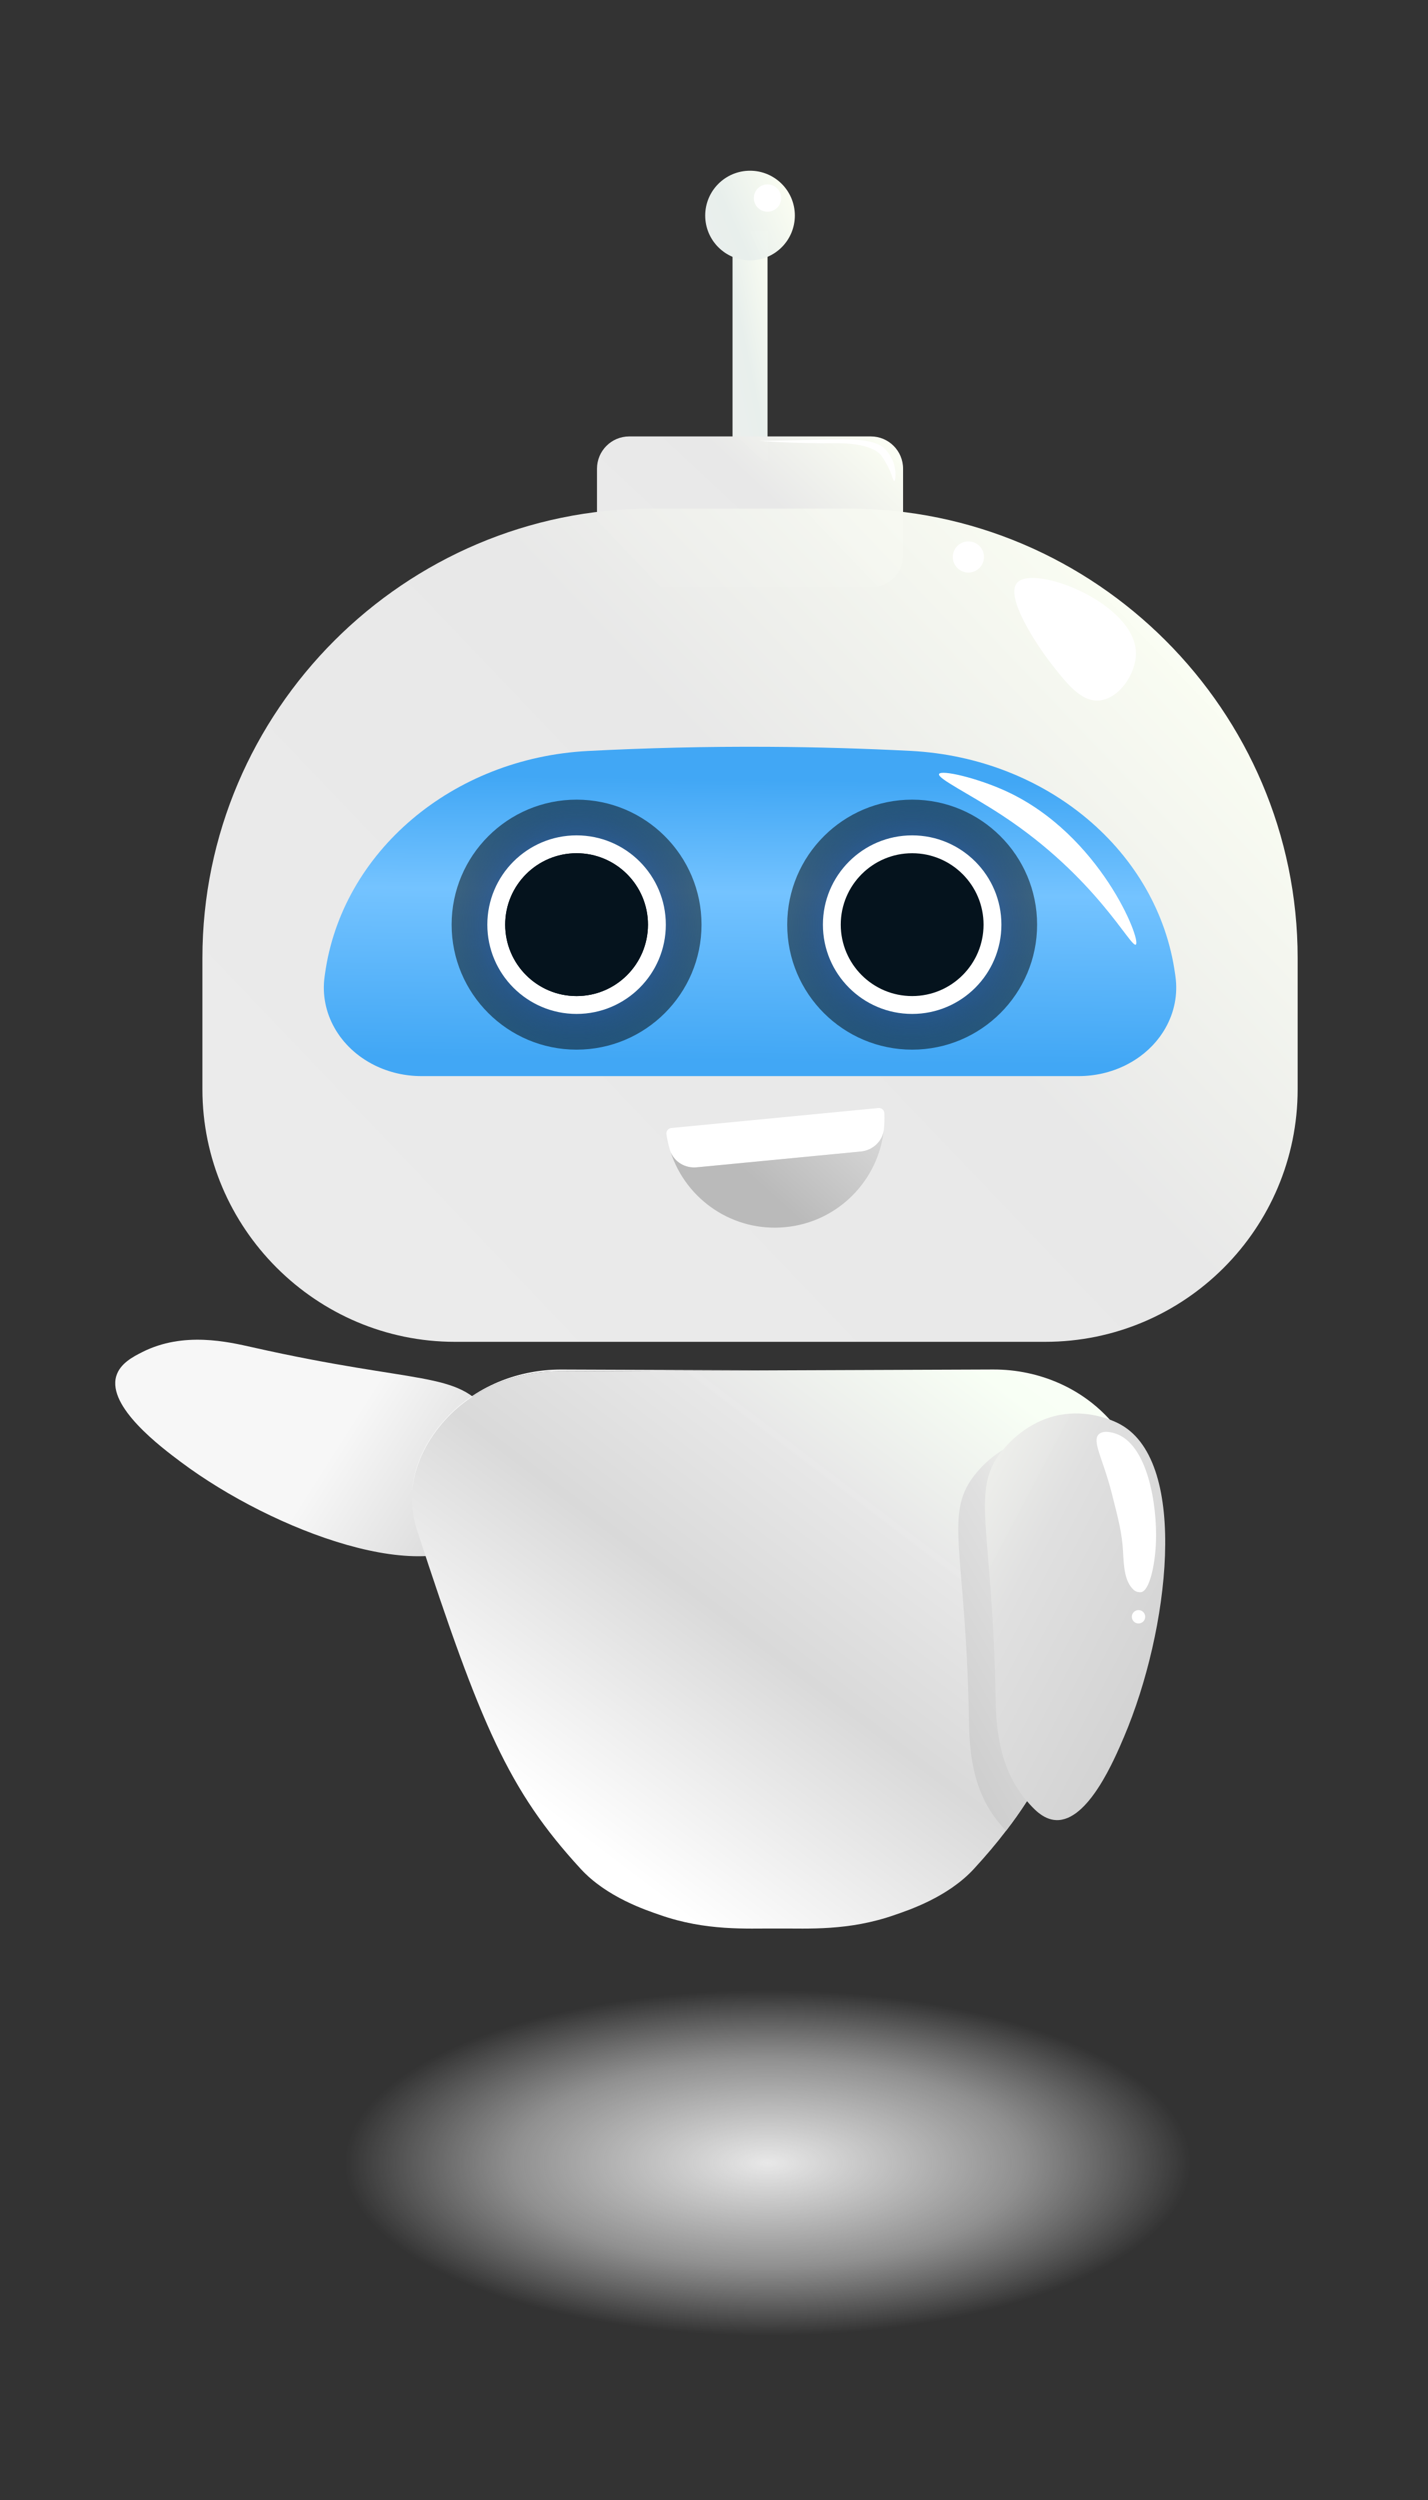 <svg xmlns="http://www.w3.org/2000/svg" viewBox="0 0 200 350" width="200" height="350" preserveAspectRatio="xMidYMid meet" style="width: 100%; height: 100%; transform: translate3d(0px, 0px, 0px);"><rect x="0" y="0" width="200" height="350" fill="#333333" stroke="none"/><defs><clipPath id="__lottie_element_2"><rect width="200" height="350" x="0" y="0"></rect></clipPath><linearGradient id="__lottie_element_10" spreadMethod="pad" gradientUnits="userSpaceOnUse" x1="4.25" y1="-2.75" x2="93.5" y2="60"><stop offset="0%" stop-color="rgb(247,247,247)" stop-opacity="1"></stop><stop offset="60%" stop-color="rgb(159,159,159)" stop-opacity="1"></stop><stop offset="100%" stop-color="rgb(251,255,241)" stop-opacity="0.99"></stop></linearGradient><linearGradient id="__lottie_element_15" spreadMethod="pad" gradientUnits="userSpaceOnUse" x1="-9.25" y1="1.75" x2="5" y2="-1.25"><stop offset="0%" stop-color="rgb(239,239,239)" stop-opacity="1"></stop><stop offset="60%" stop-color="rgb(232,239,236)" stop-opacity="1"></stop><stop offset="100%" stop-color="rgb(252,255,244)" stop-opacity="0.99"></stop></linearGradient><linearGradient id="__lottie_element_19" spreadMethod="pad" gradientUnits="userSpaceOnUse" x1="-14.188" y1="6.687" x2="5.688" y2="-2.25"><stop offset="0%" stop-color="rgb(239,239,239)" stop-opacity="1"></stop><stop offset="60%" stop-color="rgb(232,239,236)" stop-opacity="1"></stop><stop offset="100%" stop-color="rgb(252,255,244)" stop-opacity="0.99"></stop></linearGradient><linearGradient id="__lottie_element_27" spreadMethod="pad" gradientUnits="userSpaceOnUse" x1="-14" y1="15.5" x2="13.5" y2="-14"><stop offset="0%" stop-color="rgb(235,235,235)" stop-opacity="1"></stop><stop offset="60%" stop-color="rgb(232,232,232)" stop-opacity="1"></stop><stop offset="100%" stop-color="rgb(252,255,245)" stop-opacity="0.99"></stop></linearGradient><linearGradient id="__lottie_element_31" spreadMethod="pad" gradientUnits="userSpaceOnUse" x1="-46.5" y1="55" x2="55" y2="-42"><stop offset="0%" stop-color="rgb(235,235,235)" stop-opacity="1"></stop><stop offset="60%" stop-color="rgb(232,232,232)" stop-opacity="1"></stop><stop offset="100%" stop-color="rgb(252,255,245)" stop-opacity="0.99"></stop></linearGradient><linearGradient id="__lottie_element_46" spreadMethod="pad" gradientUnits="userSpaceOnUse" x1="-1" y1="21" x2="-0.5" y2="-18.5"><stop offset="0%" stop-color="rgb(65,167,245)" stop-opacity="1"></stop><stop offset="60%" stop-color="rgb(116,195,255)" stop-opacity="1"></stop><stop offset="100%" stop-color="rgb(65,167,245)" stop-opacity="1"></stop></linearGradient><radialGradient id="__lottie_element_55" spreadMethod="pad" gradientUnits="userSpaceOnUse" cx="0" cy="0" r="17.252" fx="0" fy="0"><stop offset="0%" stop-color="rgb(50,128,252)" stop-opacity="1"></stop><stop offset="60%" stop-color="rgb(25,64,126)" stop-opacity="0.75"></stop><stop offset="100%" stop-color="rgb(0,0,0)" stop-opacity="0.5"></stop></radialGradient><clipPath id="__lottie_element_64"><path d="M0,0 L20000,0 L20000,20000 L0,20000z"></path></clipPath><radialGradient id="__lottie_element_72" spreadMethod="pad" gradientUnits="userSpaceOnUse" cx="0" cy="0" r="17.252" fx="0" fy="0"><stop offset="0%" stop-color="rgb(50,128,252)" stop-opacity="1"></stop><stop offset="60%" stop-color="rgb(25,64,126)" stop-opacity="0.75"></stop><stop offset="100%" stop-color="rgb(0,0,0)" stop-opacity="0.5"></stop></radialGradient><clipPath id="__lottie_element_85"><path d="M0,0 L20000,0 L20000,20000 L0,20000z"></path></clipPath><linearGradient id="__lottie_element_97" spreadMethod="pad" gradientUnits="userSpaceOnUse" x1="-2.375" y1="0.625" x2="23.5" y2="-28.25"><stop offset="0%" stop-color="rgb(186,186,186)" stop-opacity="1"></stop><stop offset="60%" stop-color="rgb(227,227,227)" stop-opacity="1"></stop><stop offset="100%" stop-color="rgb(252,255,244)" stop-opacity="0.99"></stop></linearGradient><linearGradient id="__lottie_element_102" spreadMethod="pad" gradientUnits="userSpaceOnUse" x1="-26.303" y1="27.163" x2="41.011" y2="-61.798"><stop offset="0%" stop-color="rgb(255,255,255)" stop-opacity="1"></stop><stop offset="33%" stop-color="rgb(217,217,217)" stop-opacity="1"></stop><stop offset="55%" stop-color="rgb(234,234,234)" stop-opacity="0.99"></stop><stop offset="77%" stop-color="rgb(248,255,245)" stop-opacity="1"></stop><stop offset="100%" stop-color="rgb(254,255,251)" stop-opacity="1"></stop></linearGradient><linearGradient id="__lottie_element_106" spreadMethod="pad" gradientUnits="userSpaceOnUse" x1="-13.5" y1="7.5" x2="33" y2="-45"><stop offset="0%" stop-color="rgb(255,255,255)" stop-opacity="1"></stop><stop offset="60%" stop-color="rgb(221,221,221)" stop-opacity="1"></stop><stop offset="100%" stop-color="rgb(255,255,255)" stop-opacity="0.99"></stop></linearGradient><linearGradient id="__lottie_element_111" spreadMethod="pad" gradientUnits="userSpaceOnUse" x1="23" y1="13" x2="-30" y2="-15"><stop offset="0%" stop-color="rgb(204,204,204)" stop-opacity="1"></stop><stop offset="60%" stop-color="rgb(224,224,224)" stop-opacity="1"></stop><stop offset="100%" stop-color="rgb(253,255,248)" stop-opacity="0.99"></stop></linearGradient><linearGradient id="__lottie_element_115" spreadMethod="pad" gradientUnits="userSpaceOnUse" x1="-11.5" y1="7" x2="22" y2="-12"><stop offset="0%" stop-color="rgb(204,204,204)" stop-opacity="1"></stop><stop offset="60%" stop-color="rgb(224,224,224)" stop-opacity="1"></stop><stop offset="100%" stop-color="rgb(253,255,248)" stop-opacity="0.99"></stop></linearGradient><radialGradient id="__lottie_element_126" spreadMethod="pad" gradientUnits="userSpaceOnUse" cx="0" cy="0" r="19.388" fx="0" fy="0"><stop offset="0%" stop-color="rgb(232,232,232)" stop-opacity="1"></stop><stop offset="60%" stop-color="rgb(237,237,237)" stop-opacity="0.5"></stop><stop offset="100%" stop-color="rgb(255,255,255)" stop-opacity="0"></stop></radialGradient><linearGradient id="__lottie_element_131" spreadMethod="pad" gradientUnits="userSpaceOnUse"><stop></stop><stop></stop><stop></stop></linearGradient><linearGradient id="__lottie_element_135" spreadMethod="pad" gradientUnits="userSpaceOnUse"><stop></stop><stop></stop><stop></stop><stop></stop><stop></stop></linearGradient><linearGradient id="__lottie_element_139" spreadMethod="pad" gradientUnits="userSpaceOnUse"><stop></stop><stop></stop><stop></stop></linearGradient><linearGradient id="__lottie_element_143" spreadMethod="pad" gradientUnits="userSpaceOnUse"><stop></stop><stop></stop><stop></stop></linearGradient><linearGradient id="__lottie_element_147" spreadMethod="pad" gradientUnits="userSpaceOnUse"><stop></stop><stop></stop><stop></stop></linearGradient><linearGradient id="__lottie_element_151" spreadMethod="pad" gradientUnits="userSpaceOnUse"><stop></stop><stop></stop><stop></stop></linearGradient><linearGradient id="__lottie_element_155" spreadMethod="pad" gradientUnits="userSpaceOnUse"><stop></stop><stop></stop><stop></stop></linearGradient><linearGradient id="__lottie_element_159" spreadMethod="pad" gradientUnits="userSpaceOnUse"><stop></stop><stop></stop><stop></stop></linearGradient><clipPath id="__lottie_element_200"><path d="M0,0 L20000,0 L20000,20000 L0,20000z"></path></clipPath><mask id="__lottie_element_203" mask-type="alpha"><g transform="matrix(1,0,0,1,10000,10000)" opacity="1" style="display: block;"><g opacity="1" transform="matrix(1,0,0,1,0,0)"><path fill="rgb(0,0,0)" fill-opacity="1" d=" M27.5,22.25 C27.5,27.773 23.023,32.25 17.5,32.25 C11.977,32.25 7.5,27.773 7.5,22.25 C7.5,16.727 11.977,12.25 17.5,12.25 C23.023,12.25 27.5,16.727 27.5,22.25"></path></g></g></mask><clipPath id="__lottie_element_238"><path d="M0,0 L20000,0 L20000,20000 L0,20000z"></path></clipPath><mask id="__lottie_element_241" mask-type="alpha"><g transform="matrix(1,0,0,1,10000,10000)" opacity="1" style="display: block;"><g opacity="1" transform="matrix(1,0,0,1,0,0)"><path fill="rgb(0,0,0)" fill-opacity="1" d=" M27.5,22.25 C27.5,27.773 23.023,32.25 17.5,32.25 C11.977,32.25 7.5,27.773 7.5,22.25 C7.5,16.727 11.977,12.25 17.5,12.25 C23.023,12.25 27.5,16.727 27.5,22.25"></path></g></g></mask></defs><g clip-path="url(#__lottie_element_2)"><g transform="matrix(0.999,-0.046,0.046,0.999,14.29,186.651)" opacity="1" style="display: block;"><g opacity="1" transform="matrix(1,0,0,1,28.355,19.17)"><path fill="url(#__lottie_element_10)" fill-opacity="1" d=" M-7.327,-16.213 C15.69,-9.908 21.127,-11.674 25.229,-5.503 C25.7,-4.795 28.105,-1.176 27.624,3.471 C27.239,7.173 25.178,10.029 23.88,11.286 C15.995,18.919 -5.702,9.581 -18.128,-0.632 C-20.837,-2.859 -28.106,-8.832 -26.642,-13.075 C-26.042,-14.814 -24.179,-15.677 -22.842,-16.275 C-16.93,-18.92 -10.798,-17.163 -7.327,-16.213"></path></g></g><g transform="matrix(1,0,0,1,111.142,127.405)" opacity="1" style="display: block;"><g opacity="1" transform="matrix(1,0,0,1,-6.096,-79.011)"><path fill="url(#__lottie_element_15)" fill-opacity="1" d=" M2.449,16.074 C2.449,16.074 -2.449,16.074 -2.449,16.074 C-2.449,16.074 -2.449,-16.074 -2.449,-16.074 C-2.449,-16.074 2.449,-16.074 2.449,-16.074 C2.449,-16.074 2.449,16.074 2.449,16.074"></path></g></g><g transform="matrix(1,0,0,1,111.142,127.405)" opacity="1" style="display: block;"><g opacity="1" transform="matrix(1,0,0,1,-6.096,-97.228)"><path fill="url(#__lottie_element_19)" fill-opacity="1" d=" M6.277,0 C6.277,3.466 3.466,6.276 0.001,6.276 C-3.466,6.276 -6.277,3.466 -6.277,0 C-6.277,-3.466 -3.466,-6.276 0.001,-6.276 C3.466,-6.276 6.277,-3.466 6.277,0"></path></g></g><g transform="matrix(1,0,0,1,111.142,127.405)" opacity="1" style="display: block;"><g opacity="1" transform="matrix(1,0,0,1,-3.647,-99.677)"><path fill="rgb(255,255,255)" fill-opacity="1" d=" M1.914,0 C1.914,1.057 1.057,1.914 0,1.914 C-1.057,1.914 -1.914,1.057 -1.914,0 C-1.914,-1.057 -1.057,-1.914 0,-1.914 C1.057,-1.914 1.914,-1.057 1.914,0"></path></g></g><g transform="matrix(1,0,0,1,111.142,127.405)" opacity="1" style="display: block;"><g opacity="1" transform="matrix(1,0,0,1,-6.095,-55.742)"><path fill="url(#__lottie_element_27)" fill-opacity="1" d=" M16.917,10.563 C16.917,10.563 -16.917,10.563 -16.917,10.563 C-19.412,10.563 -21.434,8.541 -21.434,6.046 C-21.434,6.046 -21.434,-6.046 -21.434,-6.046 C-21.434,-8.541 -19.412,-10.563 -16.917,-10.563 C-16.917,-10.563 16.917,-10.563 16.917,-10.563 C19.411,-10.563 21.434,-8.541 21.434,-6.046 C21.434,-6.046 21.434,6.046 21.434,6.046 C21.434,8.541 19.411,10.563 16.917,10.563"></path></g></g><g transform="matrix(1,0,0,1,111.142,127.405)" opacity="1" style="display: block;"><g opacity="1" transform="matrix(1,0,0,1,-6.096,2.125)"><path fill="url(#__lottie_element_31)" fill-opacity="1" d=" M76.697,22.963 C76.697,42.493 60.863,58.326 41.333,58.326 C41.333,58.326 -41.333,58.326 -41.333,58.326 C-60.783,58.326 -76.697,42.412 -76.697,22.963 C-76.697,22.963 -76.697,4.592 -76.697,4.592 C-76.697,-30.013 -48.384,-58.326 -13.779,-58.326 C-13.779,-58.326 13.777,-58.326 13.777,-58.326 C48.383,-58.326 76.697,-30.013 76.697,4.592 C76.697,4.592 76.697,22.963 76.697,22.963"></path></g></g><g transform="matrix(1,0,0,1,111.142,127.405)" opacity="1" style="display: block;"><g opacity="1" transform="matrix(1,0,0,1,38.776,-38.732)"><path fill="rgb(255,255,255)" fill-opacity="1" d=" M9.173,2.656 C9.256,5.587 6.863,9.091 4.122,9.39 C1.554,9.671 -0.497,7.048 -2.611,4.342 C-4.696,1.675 -9.255,-5.177 -7.439,-7.115 C-5.045,-9.672 8.977,-4.258 9.173,2.656"></path></g></g><g transform="matrix(1,0,0,1,111.142,127.405)" opacity="1" style="display: block;"><g opacity="1" transform="matrix(1,0,0,1,24.487,-49.427)"><path fill="rgb(255,255,255)" fill-opacity="1" d=" M2.182,0 C2.182,1.205 1.204,2.182 -0.001,2.182 C-1.206,2.182 -2.182,1.205 -2.182,0 C-2.182,-1.205 -1.206,-2.182 -0.001,-2.182 C1.204,-2.182 2.182,-1.205 2.182,0"></path></g></g><g transform="matrix(1,0,0,1,111.142,127.405)" opacity="1" style="display: block;"><g opacity="1" transform="matrix(1,0,0,1,4.615,-63.15)"><path fill="rgb(255,255,255)" fill-opacity="1" d=" M9.483,3.099 C9.327,3.121 9.227,2.204 8.463,0.786 C8.463,0.786 8.106,0.124 7.698,-0.438 C6.382,-2.248 1.925,-2.208 1.575,-2.205 C-5.369,-2.144 -9.831,-2.584 -9.83,-2.543 C-9.829,-2.507 -6.574,-2.574 -4.188,-2.622 C2.544,-2.759 6.553,-3.121 8.272,-1.318 C8.985,-0.57 9.343,0.404 9.343,0.404 C9.831,1.726 9.669,3.072 9.483,3.099"></path></g></g><g transform="matrix(1,0,0,1,111.142,127.405)" opacity="1" style="display: block;"><g opacity="1" transform="matrix(1,0,0,1,-6.096,0.175)"><path fill="url(#__lottie_element_46)" fill-opacity="1" d=" M52.57,21.564 C52.57,21.564 52.57,21.564 52.57,21.564 C50.562,22.556 48.313,23.076 46.026,23.076 C46.026,23.076 -46.026,23.076 -46.026,23.076 C-48.312,23.076 -50.562,22.556 -52.569,21.564 C-57.499,19.127 -60.282,14.207 -59.585,9.158 C-59.585,9.158 -59.534,8.79 -59.534,8.79 C-57.176,-8.309 -41.689,-21.455 -22.704,-22.442 C-14.671,-22.86 -6.241,-23.076 2.552,-23.025 C9.441,-22.985 16.099,-22.783 22.509,-22.453 C41.567,-21.47 57.168,-8.376 59.535,8.788 C59.551,8.911 59.569,9.034 59.586,9.158 C60.282,14.207 57.5,19.127 52.57,21.564"></path></g></g><g transform="matrix(1,0,0,1,111.142,127.405)" opacity="1" style="display: block;"><g opacity="1" transform="matrix(1,0,0,1,34.438,-7.173)"><path fill="rgb(255,255,255)" fill-opacity="1" d=" M13.497,12.012 C12.797,12.506 7.917,2.566 -5.18,-6.052 C-9.783,-9.082 -14.329,-11.24 -14.059,-11.868 C-13.785,-12.506 -8.666,-11.32 -4.567,-9.419 C8.49,-3.361 14.329,11.425 13.497,12.012"></path></g></g><g transform="matrix(1,0,0,1,111.142,127.405)" opacity="1" style="display: block;"><g opacity="1" transform="matrix(1,0,0,1,16.611,2.046)"><path fill="url(#__lottie_element_55)" fill-opacity="1" d=" M17.5,0 C17.5,0 17.5,0 17.5,0 C17.5,9.658 9.658,17.5 0,17.5 C0,17.5 0,17.5 0,17.5 C-9.658,17.5 -17.5,9.658 -17.5,0 C-17.5,0 -17.5,0 -17.5,0 C-17.5,-9.658 -9.658,-17.5 0,-17.5 C0,-17.5 0,-17.5 0,-17.5 C9.658,-17.5 17.5,-9.658 17.5,0z"></path></g></g><g transform="matrix(1,0,0,1,111.142,127.405)" opacity="1" style="display: block;"><g opacity="1" transform="matrix(1,0,0,1,16.611,2.046)"><path fill="rgb(255,255,255)" fill-opacity="1" d=" M12.5,0 C12.5,0 12.5,0 12.5,0 C12.5,6.899 6.899,12.5 0,12.5 C0,12.5 0,12.5 0,12.5 C-6.899,12.5 -12.5,6.899 -12.5,0 C-12.5,0 -12.5,0 -12.5,0 C-12.5,-6.899 -6.899,-12.5 0,-12.5 C0,-12.5 0,-12.5 0,-12.5 C6.899,-12.5 12.5,-6.899 12.5,0z"></path></g></g><g transform="matrix(1,0,0,1,111.142,127.405)" opacity="1" style="display: block;"><g opacity="1" transform="matrix(1,0,0,1,16.611,2.046)"><path fill="rgb(5,19,29)" fill-opacity="1" d=" M10,0 C10,0 10,0 10,0 C10,5.519 5.519,10 0,10 C0,10 0,10 0,10 C-5.519,10 -10,5.519 -10,0 C-10,0 -10,0 -10,0 C-10,-5.519 -5.519,-10 0,-10 C0,-10 0,-10 0,-10 C5.519,-10 10,-5.519 10,0z"></path></g></g><g clip-path="url(#__lottie_element_64)" transform="matrix(1,0,0,1,-9889.746,-9892.799)" opacity="1" style="display: block;"><g mask="url(#__lottie_element_203)" style="display: block;"><g clip-path="url(#__lottie_element_200)" transform="matrix(1,0,0,1,0,0)" opacity="1"><g transform="matrix(1,0,0,1,10020.185,10019.61)" opacity="1" style="display: block;"><g opacity="1" transform="matrix(1,0,0,1,0,0)"><path fill="rgb(255,255,255)" fill-opacity="1" d=" M3.877,-0.001 C3.877,2.14 2.142,3.876 0.001,3.876 C-2.141,3.876 -3.877,2.14 -3.877,-0.001 C-3.877,-2.142 -2.141,-3.876 0.001,-3.876 C2.142,-3.876 3.877,-2.142 3.877,-0.001"></path></g></g><g transform="matrix(1,0,0,1,10015.811,10030.346)" opacity="1" style="display: block;"><g opacity="1" transform="matrix(1,0,0,1,0,0)"><path fill="rgb(255,255,255)" fill-opacity="1" d=" M1.547,0 C1.547,0.854 0.854,1.546 -0.001,1.546 C-0.855,1.546 -1.547,0.854 -1.547,0 C-1.547,-0.854 -0.855,-1.546 -0.001,-1.546 C0.854,-1.546 1.547,-0.854 1.547,0"></path></g></g><g transform="matrix(1,0,0,1,10011.202,10028.026)" opacity="1" style="display: block;"><g opacity="1" transform="matrix(1,0,0,1,0,0)"><path fill="rgb(255,255,255)" fill-opacity="1" d=" M0.773,0 C0.773,0.427 0.427,0.773 0,0.773 C-0.427,0.773 -0.773,0.427 -0.773,0 C-0.773,-0.427 -0.427,-0.773 0,-0.773 C0.427,-0.773 0.773,-0.427 0.773,0"></path></g></g><g transform="matrix(1,0,0,1,10067.077,10019.61)" opacity="1" style="display: block;"><g opacity="1" transform="matrix(1,0,0,1,0,0)"><path fill="rgb(255,255,255)" fill-opacity="1" d=" M3.877,-0.001 C3.877,2.14 2.14,3.876 -0.001,3.876 C-2.142,3.876 -3.877,2.14 -3.877,-0.001 C-3.877,-2.142 -2.142,-3.876 -0.001,-3.876 C2.14,-3.876 3.877,-2.142 3.877,-0.001"></path></g></g><g transform="matrix(1,0,0,1,10062.703,10030.346)" opacity="1" style="display: block;"><g opacity="1" transform="matrix(1,0,0,1,0,0)"><path fill="rgb(255,255,255)" fill-opacity="1" d=" M1.547,0 C1.547,0.854 0.854,1.546 -0.001,1.546 C-0.854,1.546 -1.547,0.854 -1.547,0 C-1.547,-0.854 -0.854,-1.546 -0.001,-1.546 C0.854,-1.546 1.547,-0.854 1.547,0"></path></g></g><g transform="matrix(1,0,0,1,10058.093,10028.026)" opacity="1" style="display: block;"><g opacity="1" transform="matrix(1,0,0,1,0,0)"><path fill="rgb(255,255,255)" fill-opacity="1" d=" M0.774,0 C0.774,0.427 0.428,0.773 0.001,0.773 C-0.426,0.773 -0.774,0.427 -0.774,0 C-0.774,-0.427 -0.426,-0.773 0.001,-0.773 C0.428,-0.773 0.774,-0.427 0.774,0"></path></g></g></g></g></g><g transform="matrix(1,0,0,1,111.142,127.405)" opacity="1" style="display: block;"><g opacity="1" transform="matrix(1,0,0,1,-30.389,2.046)"><path fill="url(#__lottie_element_72)" fill-opacity="1" d=" M17.5,0 C17.5,0 17.5,0 17.5,0 C17.5,9.658 9.658,17.5 0,17.5 C0,17.5 0,17.5 0,17.5 C-9.658,17.5 -17.5,9.658 -17.5,0 C-17.5,0 -17.5,0 -17.5,0 C-17.5,-9.658 -9.658,-17.5 0,-17.5 C0,-17.5 0,-17.5 0,-17.5 C9.658,-17.5 17.5,-9.658 17.5,0z"></path></g></g><g transform="matrix(1,0,0,1,111.142,127.405)" opacity="1" style="display: block;"><g opacity="1" transform="matrix(1,0,0,1,-30.389,2.046)"><path fill="rgb(255,255,255)" fill-opacity="1" d=" M12.5,0 C12.5,0 12.5,0 12.5,0 C12.5,6.899 6.899,12.5 0,12.5 C0,12.5 0,12.5 0,12.5 C-6.899,12.5 -12.5,6.899 -12.5,0 C-12.5,0 -12.5,0 -12.5,0 C-12.5,-6.899 -6.899,-12.5 0,-12.5 C0,-12.5 0,-12.5 0,-12.5 C6.899,-12.5 12.5,-6.899 12.5,0z"></path></g></g><g transform="matrix(1,0,0,1,111.142,127.405)" opacity="1" style="display: block;"><g opacity="1" transform="matrix(1,0,0,1,-30.389,2.046)"><path fill="rgb(5,19,29)" fill-opacity="1" d=" M10,0 C10,0 10,0 10,0 C10,5.519 5.519,10 0,10 C0,10 0,10 0,10 C-5.519,10 -10,5.519 -10,0 C-10,0 -10,0 -10,0 C-10,-5.519 -5.519,-10 0,-10 C0,-10 0,-10 0,-10 C5.519,-10 10,-5.519 10,0z"></path></g></g><g transform="matrix(1,0,0,1,111.142,127.405)" opacity="1" style="display: block;"><g opacity="1" transform="matrix(1,0,0,1,-30.389,2.046)"><path fill="rgb(5,19,29)" fill-opacity="1" d=" M10,0 C10,5.523 5.523,10 0,10 C-5.523,10 -10,5.523 -10,0 C-10,-5.523 -5.523,-10 0,-10 C5.523,-10 10,-5.523 10,0"></path></g></g><g clip-path="url(#__lottie_element_85)" transform="matrix(1,0,0,1,-9936.572,-9892.791)" opacity="1" style="display: block;"><g mask="url(#__lottie_element_241)" style="display: block;"><g clip-path="url(#__lottie_element_238)" transform="matrix(1,0,0,1,0,0)" opacity="1"><g transform="matrix(1,0,0,1,10020.185,10019.61)" opacity="1" style="display: block;"><g opacity="1" transform="matrix(1,0,0,1,0,0)"><path fill="rgb(255,255,255)" fill-opacity="1" d=" M3.877,-0.001 C3.877,2.14 2.142,3.876 0.001,3.876 C-2.141,3.876 -3.877,2.14 -3.877,-0.001 C-3.877,-2.142 -2.141,-3.876 0.001,-3.876 C2.142,-3.876 3.877,-2.142 3.877,-0.001"></path></g></g><g transform="matrix(1,0,0,1,10015.811,10030.346)" opacity="1" style="display: block;"><g opacity="1" transform="matrix(1,0,0,1,0,0)"><path fill="rgb(255,255,255)" fill-opacity="1" d=" M1.547,0 C1.547,0.854 0.854,1.546 -0.001,1.546 C-0.855,1.546 -1.547,0.854 -1.547,0 C-1.547,-0.854 -0.855,-1.546 -0.001,-1.546 C0.854,-1.546 1.547,-0.854 1.547,0"></path></g></g><g transform="matrix(1,0,0,1,10011.202,10028.026)" opacity="1" style="display: block;"><g opacity="1" transform="matrix(1,0,0,1,0,0)"><path fill="rgb(255,255,255)" fill-opacity="1" d=" M0.773,0 C0.773,0.427 0.427,0.773 0,0.773 C-0.427,0.773 -0.773,0.427 -0.773,0 C-0.773,-0.427 -0.427,-0.773 0,-0.773 C0.427,-0.773 0.773,-0.427 0.773,0"></path></g></g><g transform="matrix(1,0,0,1,10067.077,10019.61)" opacity="1" style="display: block;"><g opacity="1" transform="matrix(1,0,0,1,0,0)"><path fill="rgb(255,255,255)" fill-opacity="1" d=" M3.877,-0.001 C3.877,2.14 2.14,3.876 -0.001,3.876 C-2.142,3.876 -3.877,2.14 -3.877,-0.001 C-3.877,-2.142 -2.142,-3.876 -0.001,-3.876 C2.14,-3.876 3.877,-2.142 3.877,-0.001"></path></g></g><g transform="matrix(1,0,0,1,10062.703,10030.346)" opacity="1" style="display: block;"><g opacity="1" transform="matrix(1,0,0,1,0,0)"><path fill="rgb(255,255,255)" fill-opacity="1" d=" M1.547,0 C1.547,0.854 0.854,1.546 -0.001,1.546 C-0.854,1.546 -1.547,0.854 -1.547,0 C-1.547,-0.854 -0.854,-1.546 -0.001,-1.546 C0.854,-1.546 1.547,-0.854 1.547,0"></path></g></g><g transform="matrix(1,0,0,1,10058.093,10028.026)" opacity="1" style="display: block;"><g opacity="1" transform="matrix(1,0,0,1,0,0)"><path fill="rgb(255,255,255)" fill-opacity="1" d=" M0.774,0 C0.774,0.427 0.428,0.773 0.001,0.773 C-0.426,0.773 -0.774,0.427 -0.774,0 C-0.774,-0.427 -0.426,-0.773 0.001,-0.773 C0.428,-0.773 0.774,-0.427 0.774,0"></path></g></g></g></g></g><g transform="matrix(1,0,0,1,93.056,154.853)" opacity="1" style="display: block;"><g opacity="1" transform="matrix(1,0,0,1,15.544,4.493)"><path fill="rgb(255,255,255)" fill-opacity="1" d=" M15.195,-1.24 C15.026,0.423 13.641,1.704 11.977,1.865 C11.977,1.865 -11.017,4.082 -11.017,4.082 C-12.68,4.243 -14.284,3.251 -14.769,1.652 C-14.984,0.942 -15.15,0.206 -15.263,-0.547 C-15.294,-0.756 -15.239,-0.968 -15.109,-1.134 C-14.979,-1.3 -14.787,-1.404 -14.577,-1.425 C-14.577,-1.425 14.432,-4.223 14.432,-4.223 C14.638,-4.243 14.844,-4.177 15.001,-4.04 C15.158,-3.904 15.252,-3.71 15.26,-3.502 C15.294,-2.738 15.271,-1.982 15.195,-1.24"></path></g></g><g transform="matrix(1,0,0,1,93.056,154.853)" opacity="1" style="display: block;"><g opacity="1" transform="matrix(1,0,0,1,15.805,10.455)"><path fill="url(#__lottie_element_97)" fill-opacity="1" d=" M14.935,-7.201 C14.201,-0.073 8.534,5.787 1.13,6.494 C-6.172,7.201 -12.767,2.673 -14.935,-4.032 C-14.356,-2.598 -12.85,-1.726 -11.279,-1.883 C-11.279,-1.883 11.72,-4.097 11.72,-4.097 C13.383,-4.262 14.761,-5.538 14.935,-7.201"></path></g></g><g transform="matrix(1,0,0,1,111.142,127.405)" opacity="1" style="display: block;"><g opacity="1" transform="matrix(1,0,0,1,-2.285,103.636)"><path fill="url(#__lottie_element_102)" fill-opacity="1" d=" M51.167,-21.292 C51.167,-21.081 51.167,-20.879 51.158,-20.686 C51.085,-18.757 50.634,-17.305 50.413,-16.652 C44.084,2.683 40.291,12.878 34.973,21.126 C34.054,22.55 33.09,23.918 32.052,25.26 C30.692,27.051 29.204,28.796 27.551,30.596 C23.877,34.592 18.321,36.401 16.529,37.025 C9.98,39.341 4.193,38.917 0.345,38.954 C0.345,38.954 -0.326,38.954 -0.326,38.954 C-4.184,38.917 -9.961,39.341 -16.51,37.025 C-18.301,36.401 -23.868,34.592 -27.533,30.596 C-37.637,19.602 -41.522,10.462 -50.395,-16.652 C-50.606,-17.277 -51.027,-18.628 -51.128,-20.438 C-51.156,-20.961 -51.167,-21.484 -51.139,-22.008 C-50.946,-25.25 -49.631,-28.428 -47.298,-31.33 C-43.303,-36.309 -37.13,-39.037 -30.747,-39.064 C-30.747,-39.064 0.014,-39.193 0.014,-39.193 C0.014,-39.193 30.215,-39.312 30.215,-39.312 C36.736,-39.34 43.056,-36.603 47.198,-31.561 C49.2,-29.117 50.478,-26.48 50.945,-23.762 C51.01,-23.376 51.065,-22.981 51.102,-22.596 C51.139,-22.164 51.167,-21.733 51.167,-21.292"></path></g></g><g transform="matrix(1,0,0,1,111.142,127.405)" opacity="1" style="display: block;"><g opacity="1" transform="matrix(1,0,0,1,-27.852,72.967)"><path fill="url(#__lottie_element_106)" fill-opacity="1" d=" M25.576,-8.52 C25.576,-8.52 -5.185,-8.391 -5.185,-8.391 C-11.569,-8.364 -17.741,-5.635 -21.737,-0.658 C-24.07,2.246 -25.383,5.423 -25.576,8.666 C-25.42,5.34 -24.051,2.08 -21.617,-0.887 C-17.484,-5.93 -11.155,-8.666 -4.634,-8.639 C-4.634,-8.639 25.576,-8.52 25.576,-8.52"></path></g></g><g transform="matrix(1,0,0,1,111.142,127.405)" opacity="1" style="display: block;"><g opacity="1" transform="matrix(1,0,0,1,40.019,98.809)"><path fill="url(#__lottie_element_111)" fill-opacity="1" d=" M-11.72,10.957 C-12.169,-12.904 -15.399,-17.622 -10.637,-23.299 C-10.09,-23.951 -7.296,-27.28 -2.703,-28.13 C0.957,-28.807 4.278,-27.634 5.849,-26.743 C15.398,-21.334 12.564,2.117 6.275,16.921 C4.904,20.148 1.225,28.806 -3.259,28.6 C-5.096,28.515 -6.45,26.971 -7.402,25.857 C-11.607,20.933 -11.653,14.555 -11.72,10.957"></path></g></g><g transform="matrix(1,0,0,1,111.142,127.405)" opacity="1" style="display: block;"><g opacity="1" transform="matrix(1,0,0,1,26.781,102.227)"><path fill="url(#__lottie_element_115)" fill-opacity="1" d=" M5.907,22.536 C4.988,23.96 4.023,25.328 2.985,26.67 C2.654,26.33 2.36,25.99 2.094,25.678 C-2.113,20.755 -2.158,14.38 -2.223,10.779 C-2.673,-13.084 -5.907,-17.796 -1.139,-23.473 C-0.79,-23.895 0.487,-25.411 2.562,-26.67 C-2.14,-21.012 1.065,-16.253 1.515,7.537 C1.58,11.138 1.635,17.512 5.833,22.444 C5.86,22.472 5.888,22.5 5.907,22.536"></path></g></g><g transform="matrix(1,0,0,1,111.142,127.405)" opacity="1" style="display: block;"><g opacity="1" transform="matrix(1,0,0,1,46.344,84.145)"><path fill="rgb(255,255,255)" fill-opacity="1" d=" M-0.191,5.752 C-0.326,3.188 -0.807,1.302 -1.769,-2.47 C-3.027,-7.403 -4.605,-9.809 -3.58,-10.761 C-2.913,-11.381 -1.598,-10.962 -1.301,-10.867 C3.208,-9.429 4.605,-0.967 4.412,4.328 C4.292,7.57 3.5,11.195 2.313,11.356 C2.125,11.381 1.66,11.356 1.327,11.062 C0.001,9.89 -0.088,7.7 -0.191,5.752"></path></g></g><g transform="matrix(1,0,0,1,111.142,127.405)" opacity="1" style="display: block;"><g opacity="1" transform="matrix(1,0,0,1,48.314,98.945)"><path fill="rgb(255,255,255)" fill-opacity="1" d=" M0.936,-0.001 C0.936,0.516 0.517,0.937 0,0.937 C-0.517,0.937 -0.936,0.516 -0.936,-0.001 C-0.936,-0.518 -0.517,-0.937 0,-0.937 C0.517,-0.937 0.936,-0.518 0.936,-0.001"></path></g></g><g transform="matrix(1.247,0,0,1.247,46.323,277.829)" opacity="1" style="display: block;"><g opacity="1" transform="matrix(2.45,0,0,1,49.078,20.033)"><path fill="url(#__lottie_element_126)" fill-opacity="1" d=" M0,-20 C11.038,-20 20,-11.038 20,0 C20,11.038 11.038,20 0,20 C-11.038,20 -20,11.038 -20,0 C-20,-11.038 -11.038,-20 0,-20z"></path></g></g></g></svg>
